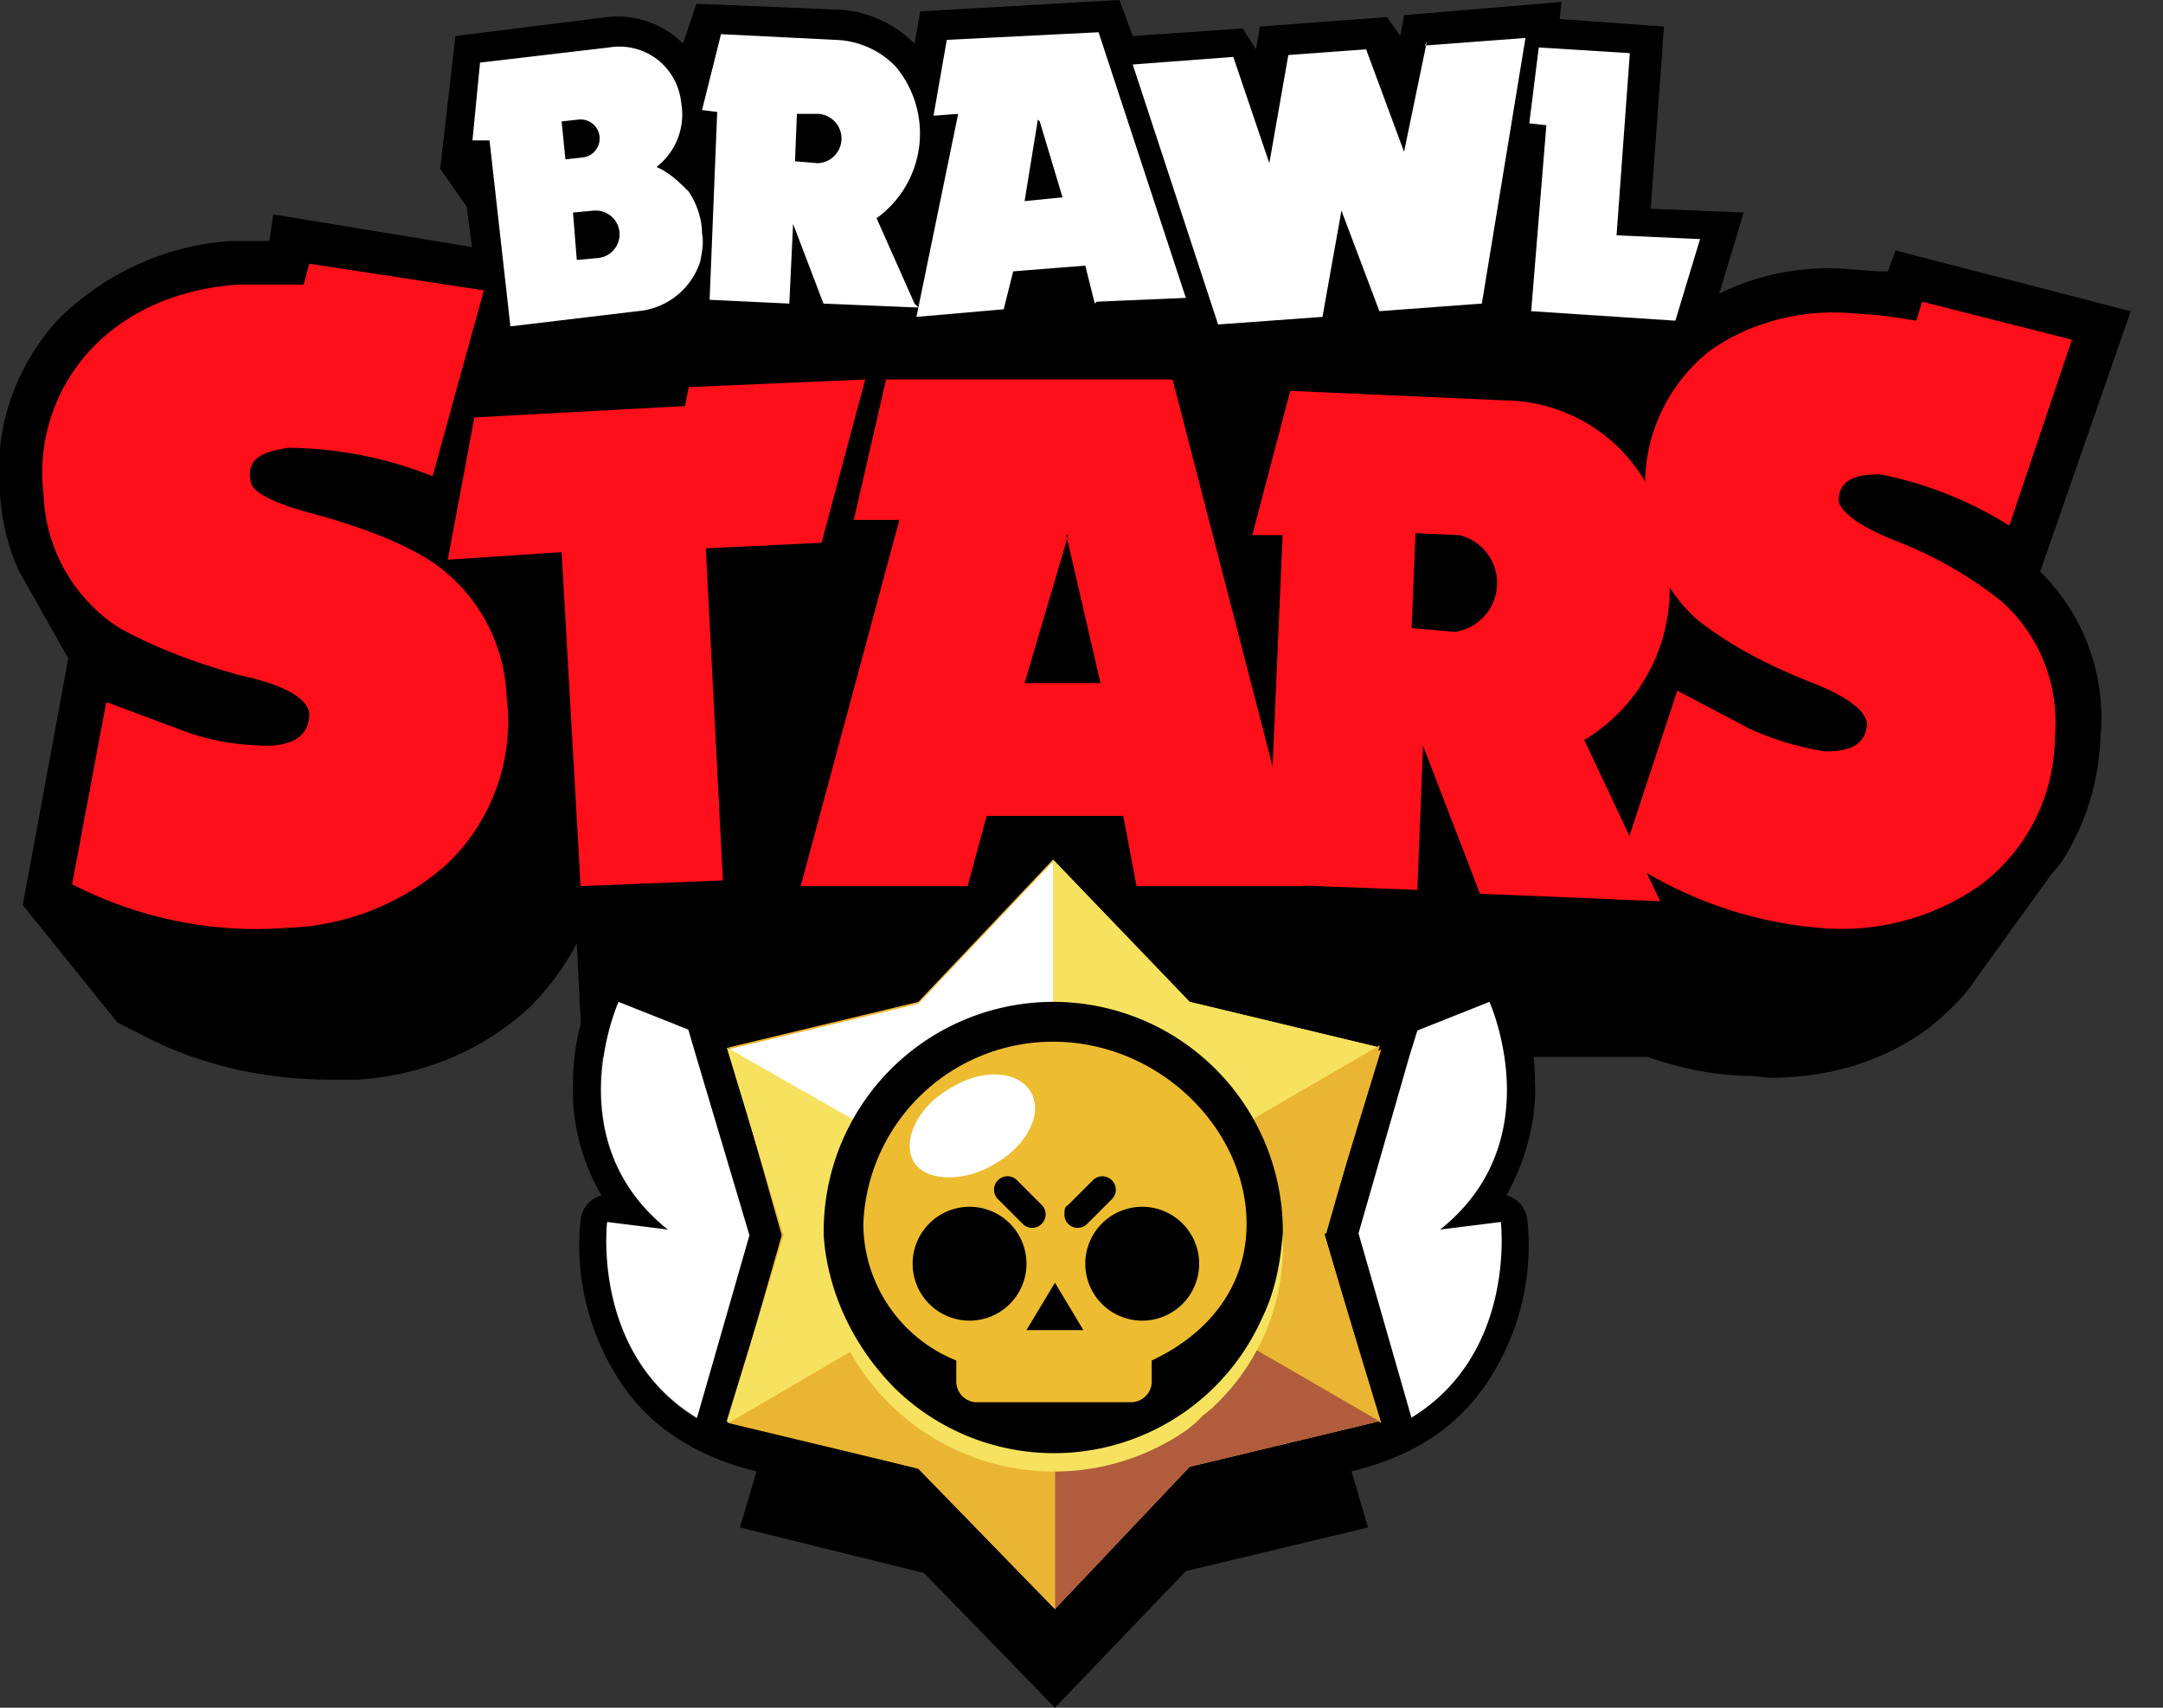 <svg xmlns="http://www.w3.org/2000/svg" fill="none" viewBox="0 0 114 90">
<rect x="0" y="0" width="114" height="90" fill="#333333" stroke="none"/>
<path fill="#000" d="m87 11 .7-9.6-5.5-.4.1-.9-8.3.7-.2 1.1-.7-1-6.7.5-.2 1.2-.7-1.1-5.8.4L59 0 48.5.6l-.3 1.7A6.1 6.1 0 0 0 44 .5L36.7.2 36 2.3a4.9 4.9 0 0 0-4-1.4l-8 1-.8 7 1.4 2 1 7.8 4.1 3.7 7.1-.9a4 4 0 0 0 1.8-.5l9.3.4v.4l7-.4.4-1.8h1l.4 1.7 5.3-.4.5 1.5 7-.6.1-.7.3.7 6.5-.5v.3l9.2.6 4.1-3.7 2.2-7.3L87 11Z"/><path fill="#000" d="M89.2 18.3H22.6v10h66.6v-10Z"/><path fill="#000" d="m107.5 30.2 4.8-13.8-12.4-3.2-.4 1.1H99l-1.4-.1a13 13 0 0 0-9 2.5 9.8 9.8 0 0 0-3.3 4c-1.8-1.2-4-1.8-6.1-1.9L66 18.2l-1.2 4.5-1.3-5H48.7v-.2l-3 .2h-.8l-10.5.4-.2 1-7.4.5 1.6-6-14-2.3-.2 1.4h-2c-3.3.2-6.5 1.6-9 4A11.8 11.8 0 0 0 0 26.1c.1 1.3.4 2.7 1 4l2.6 4.6-2.4 13 5 6.2 1.2.6c3 1.6 6.5 2.4 10 2.4h1.4c3.4-.2 6.6-1.5 9.1-3.8 1-1 1.9-2.2 2.5-3.4l.3 6H53l1-4.3h3l.7 4.3h29.1c1.8.6 3.6 1 5.5 1l1 .1c3 0 5.8-.8 8.2-2.5 1-.8 2-1.7 2.7-2.8l3.9-5.4.5-.6.2-.3a13 13 0 0 0 1.9-6.3 10.8 10.8 0 0 0-3.2-8.8Z"/><path fill="#FF0F19" d="M23.6 45.5a13.3 13.3 0 0 1-8.5 3.4c-3.9.3-7.8-.5-11.3-2.3L5.6 37l4.3 1.6c1.4.5 2.9.7 4.4.7 1.4-.1 2-.7 2-1.7-.1-.8-1.3-1.5-3.6-2-2.2-.6-4.4-1.4-6.4-2.5a8.7 8.7 0 0 1-4-7A9.5 9.5 0 0 1 5 18.2c2-2 4.7-3 7.5-3.2H16l.3-1.1 9.2 1.4-2.7 9.8a21 21 0 0 0-7.6-1.5c-1.4.2-2.2.6-2 1.7 0 .6 1.1 1.2 3.4 1.8 2.9.8 5 1.7 6.3 2.6a9 9 0 0 1 3.8 7 10.4 10.4 0 0 1-3 8.7Z"/><path fill="#FF0F19" d="m43.4 28.6-6.2.3.9 17.5-7.5.3-1-17.6-6 .4L25 22l11.1-.6.2-1 9.3-.4-2.3 8.6ZM88 30.9a9.2 9.2 0 0 0-2.3-6.9 8.7 8.7 0 0 0-6.4-2.9L68 20.6l-2 7.6h1.6l-.8 18.4 7.9.3.3-7.6 3 7.8 9.5.4-4-8.5a9.3 9.3 0 0 0 4.5-8Z"/><path fill="#000" d="m76.9 28.2-2.3-.1-.2 5 2.3.2a2.6 2.6 0 0 0 .2-5.1Z"/><path fill="#FF0F19" d="M104.3 46.7a12.7 12.7 0 0 1-8.4 2.2c-3.7-.3-7.3-1.6-10.4-3.7l2.9-8.8 3.8 2c1.3.6 2.7 1 4 1.2 1.4 0 2.1-.4 2.2-1.4 0-.7-1-1.5-3.1-2.3-2-.8-4-1.8-5.8-3.2a8.4 8.4 0 0 1-2.8-7.2 9 9 0 0 1 3.4-7c2.1-1.5 4.8-2.2 7.4-2l1.4.1.8.1 1.3.2.3-1 7.9 2-3.3 9.8a20.2 20.2 0 0 0-6.8-2.7c-1.4 0-2.1.3-2.2 1.3 0 .6 1 1.4 3 2.2a21 21 0 0 1 5.6 3.2 8.5 8.5 0 0 1 2.8 7.1 9.8 9.8 0 0 1-4 7.9Zm-44.4 0-.7-3.7H52l-1 3.7h-8.8l5.2-19.3H45l1.7-7.4h15.1l6.9 26.7h-8.8Z"/><path fill="#fff" d="M34.6 8.8a3.5 3.5 0 0 0 1.3-3.4 3.3 3.3 0 0 0-1.3-2.3 3.3 3.3 0 0 0-2.5-.6l-6.8.8-.4 4.1h.9l1.1 9.8 6.7-.8a3.8 3.8 0 0 0 3.3-2.6c.1-.5.2-1 .1-1.5 0-.8-.3-1.6-.7-2.2-.5-.5-1-1-1.7-1.3ZM48.2 16l-2-4.5a5.5 5.5 0 0 0 1-8A4.6 4.6 0 0 0 44 2.1l-6-.3-1 4 .8.1-.4 9.9 4.2.2.2-4.2 1.6 4.2 4.8.2h.2l-.1-.1Zm37-3.6.7-9.6-4.8-.3-.5 4 .9.1-.8 9.8 7.6.5 1.3-4.3-4.4-.2Zm-10-10.2L74 8l-2-5.4-4.1.3-1 5.7L65 3l-5.3.4 4.5 13.7 5.5-.4 1-5.6 2 5.3 5.4-.4 2.3-14-5.3.4ZM57.7 16l-.5-2-3.8.3-.5 2-4.6.4L50.5 6l-1.3.1.7-4 8-.4 4.6 14-4.7.2Zm-3-9.7-.7 4.3 2-.2-1.2-4Z"/><path fill="#000" d="M43 6h-1l-.1 2.5 1.2.1A1.3 1.3 0 0 0 43 6Zm-12.5.3-.9.1.2 2 .9-.1a1 1 0 1 0-.2-2Zm.8 4.8-1.1.1.2 2.5 1.1-.1a1.2 1.2 0 1 0-.2-2.5Zm25 17.1L54 36h4l-1.8-7.8ZM43.7 73.6c4.2 1.8 8.8 2.5 13.4 2 11.4-1.2 10-12 10-12L64 64c5.8-4.7 2.6-12 2.6-12l-23 9.1v12.5Z"/><path fill="#000" d="M67.4 73.6a27.6 27.6 0 0 1-13.4 2c-11.4-1.2-10-12-10-12l3.1.4c-5.9-4.7-2.6-12-2.6-12l23 9.1v12.5Z"/><path fill="#000" d="M79.4 63c1-1.8 1.6-4 1.5-6 0-1.7-.4-3.3-1-4.9a1.5 1.5 0 0 0-2-.7l-22.3 9v1.5l22.9-9.1s3.3 7.3-2.6 12l3.1-.3s1.4 10.6-10 12c-4.5.4-9.1-.3-13.4-2.1V76a30 30 0 0 0 13.6 1.9c4-.5 6.9-2 8.8-4.5a13 13 0 0 0 2.5-9.1 1.5 1.5 0 0 0-1.1-1.3Z"/><path fill="#fff" d="M55.6 74.4a27 27 0 0 0 13.5 2c11.3-1.3 10-12 10-12l-3.2.4c5.9-4.7 2.6-12 2.6-12l-22.9 9.1v12.5Z"/><path fill="#000" d="M31.7 63a11 11 0 0 1-1.5-6c0-1.7.4-3.3 1-4.9a1.5 1.5 0 0 1 2-.7l22.3 9v1.5l-23-9.1s-3.2 7.3 2.7 12l-3.2-.3s-1.3 10.6 10 12c4.6.4 9.2-.3 13.5-2.1V76a29.8 29.8 0 0 1-13.7 1.9c-3.8-.5-6.8-2-8.7-4.5a13 13 0 0 1-2.5-9.1 1.5 1.5 0 0 1 1.1-1.3Z"/><path fill="#fff" d="M55.5 74.4a27.6 27.6 0 0 1-13.5 2c-11.3-1.3-10-12-10-12l3.2.4c-5.9-4.7-2.6-12-2.6-12l22.9 9.1v12.5Z"/><path fill="#000" d="m69.3 71 2.8-9.5-9.7-2.3-6.9-7.2-6.9 7.2-9.7 2.3 2.9 9.5-2.8 9.5 9.7 2.4 6.9 7.1 6.9-7.2 9.6-2.3-2.8-9.5Z"/><path fill="#000" d="M74.3 74.4 71.6 65l2.7-9.4.5-1.6-1.7-.4-9.6-2.3-6.8-7.1-1.2-1.2-1.2 1.2-6.8 7-9.6 2.4-1.7.4.5 1.7 2.8 9.4-2.7 9.4-.5 1.6 1.7.4 9.5 2.4 6.9 7 1.2 1.3 1.2-1.3 6.8-7 9.6-2.4 1.6-.4-.5-1.7Z"/><path fill="#EAB533" d="m69.9 65 2.8-9.8-10-2.4-7.2-7.5-7.1 7.5-10 2.4 2.8 9.9-2.8 9.8 10 2.5 7.2 7.4 7.1-7.5 10-2.4-2.9-9.9Z"/><path fill="#F6E25F" d="m72.7 55.2-10-2.4-7.2-7.5v19.8l17.2-10Z"/><path fill="#EAB533" d="m55.5 65 17.3 10-3-9.9 3-9.8L55.4 65Z"/><path fill="#fff" d="M55.5 65V45.4l-7.1 7.5-10 2.4 17.1 9.9Z"/><path fill="#B15C3D" d="m55.6 84.8 7.1-7.5 10-2.4L55.6 65v19.7Z"/><path fill="#F6E25F" d="m38.4 75 17.1-10-17.2-9.8 3 9.9-3 9.8Z"/><path fill="#EAB533" d="M55.5 65 38.4 75l10 2.4 7.2 7.4V65Z"/><path fill="#000" d="M55.5 77a12.1 12.1 0 1 0-8.5-3.5c2.3 2.3 5.3 3.5 8.5 3.6Z"/><path fill="#000" d="M55.5 74.7a9.7 9.7 0 1 0 0-19.5 9.7 9.7 0 0 0 0 19.5Z"/><path fill="#F6E25F" d="M43.4 65c.2 3.1 1.6 6 3.8 8.2a12 12 0 0 0 19.3-3.7c.7-1.4 1-3 1.1-4.5a11.6 11.6 0 0 1-3.3 8.8l-.4.4-.5.4-.4.4-.5.4a12.3 12.3 0 0 1-17.3-3.5c-1.3-2-2-4.5-1.8-7Z"/><path fill="#EDBC31" d="M55.5 54.9a10 10 0 0 0-10 9.6 7.8 7.8 0 0 0 4.9 7.2v1.1a1.1 1.1 0 0 0 1 1.1h8.2a1.1 1.1 0 0 0 1.1-1v-1.2c3-1.4 5-3.9 5-7.2 0-5-4.6-9.6-10.2-9.6Zm.8 8.6 1.3-1.3a.7.7 0 0 1 1 1l-1.3 1.3a.7.7 0 0 1-1.2-.5c0-.2 0-.4.2-.5Zm-3.7-1.3a.7.7 0 0 1 1 0l1.3 1.3a.7.7 0 0 1 0 1 .7.7 0 0 1-1 0l-1.3-1.3a.7.7 0 0 1 0-1Zm-1.5 7.4a3 3 0 1 1 3-3 3 3 0 0 1-3 3Zm3 .5 1.5-2.5 1.5 2.5h-3Zm6.1-.5a3 3 0 1 1 3-3 3 3 0 0 1-3 3Z"/><path fill="#fff" d="M54.3 57.5c-.7-1.1-2.6-1.2-4.3-.1-1.7 1-2.5 2.8-1.8 3.9.7 1 2.7 1 4.3 0 1.7-1 2.5-2.7 1.8-3.8Z"/>
</svg>
